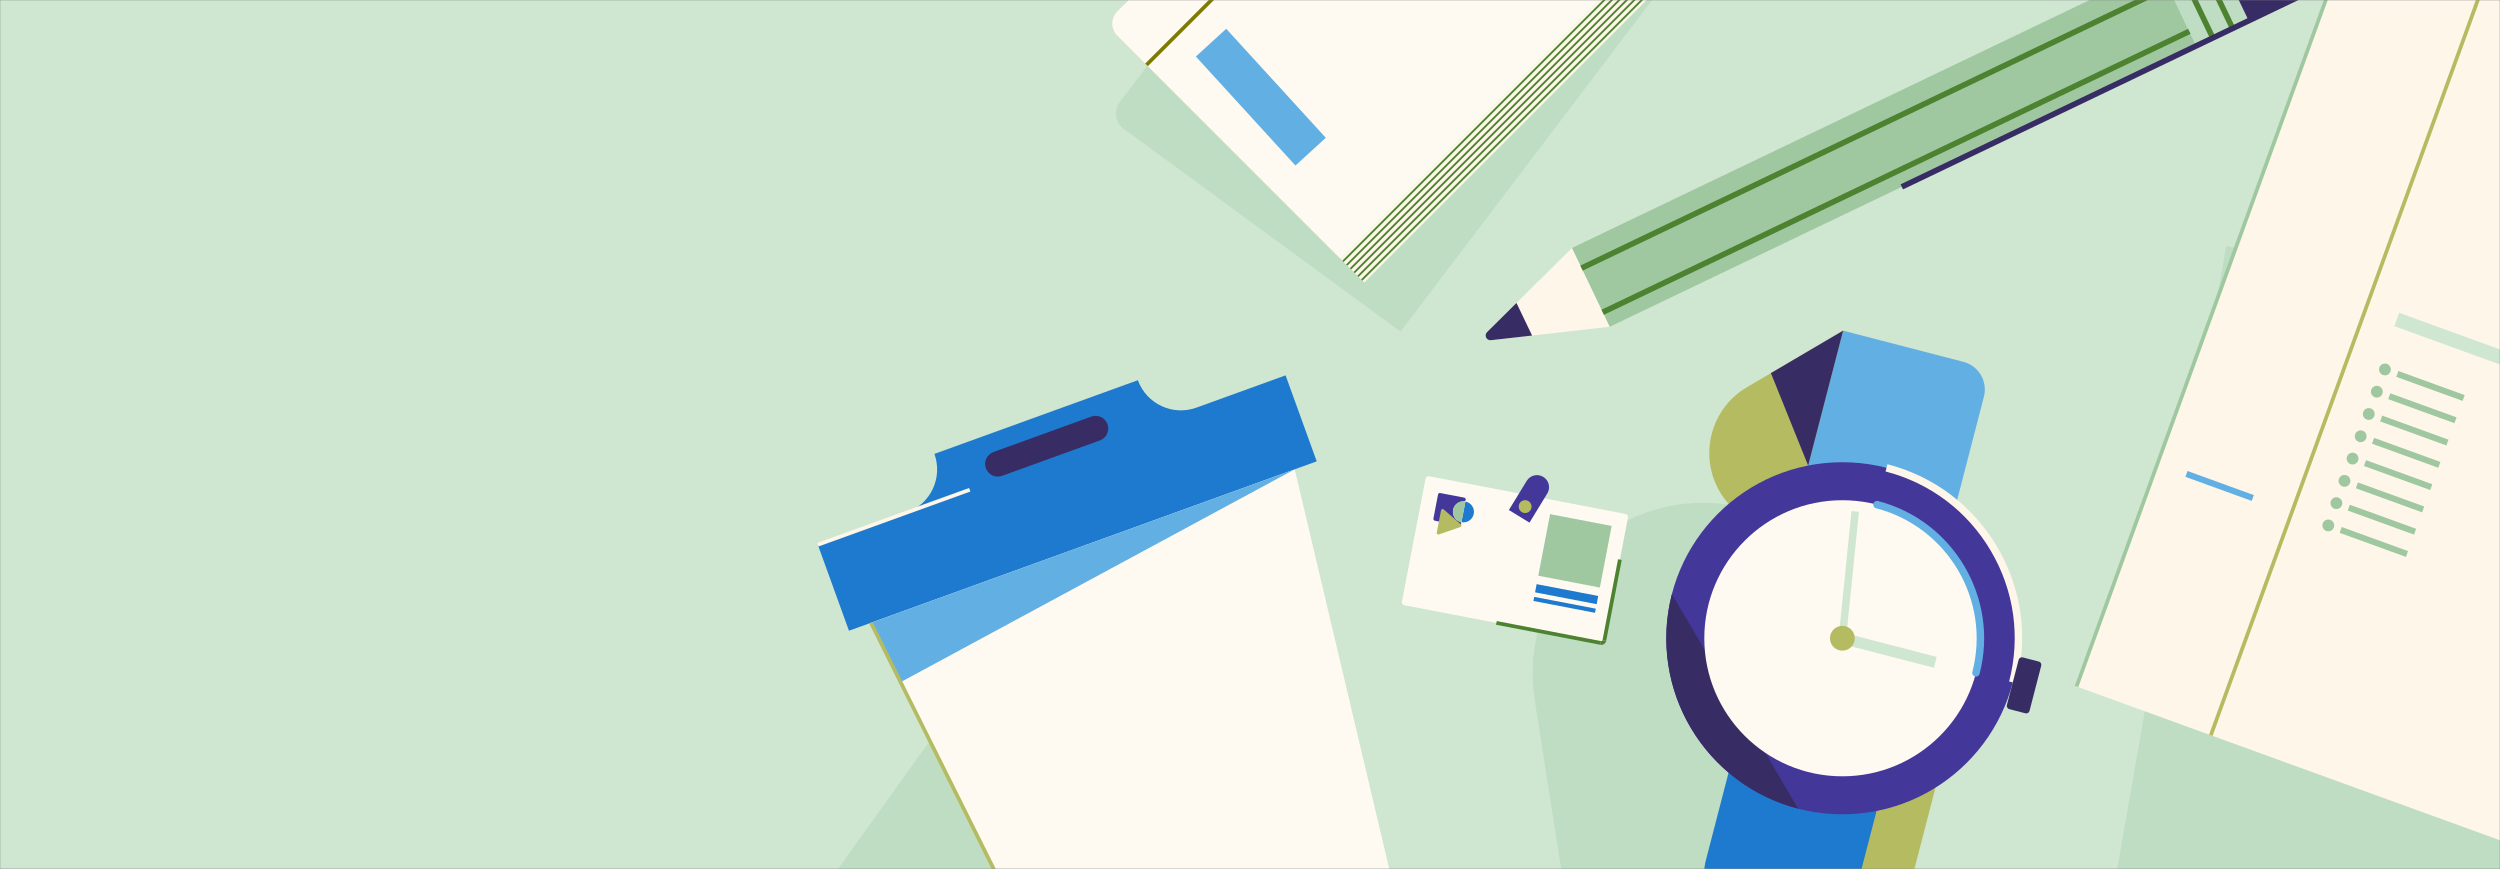 <svg width="1335" height="464" viewBox="0 0 1335 464" fill="none" xmlns="http://www.w3.org/2000/svg">
<rect x="0" y="0" width="1335" height="464" fill="#808080" stroke="none"/>
<g clip-path="url(#clip0_1528_85236)">
<mask id="mask0_1528_85236" style="mask-type:luminance" maskUnits="userSpaceOnUse" x="0" y="0" width="1335" height="465">
<path d="M1335 0H0V464.071H1335V0Z" fill="white"/>
</mask>
<g mask="url(#mask0_1528_85236)">
<path d="M1335 0H0V464.071H1335V0Z" fill="#CFE6D1"/>
<path d="M1335 0H0V464.071H1335V0Z" fill="#CFE6D1"/>
<path d="M1487.79 183.735L1188.82 131.406L1113.47 561.897L1412.44 614.226L1487.79 183.735Z" fill="#BEDDC2"/>
<path d="M1543.32 59.397L1258.03 -44.195L1108.87 366.599L1394.16 470.19L1543.32 59.397Z" fill="#FDF6E9"/>
<path d="M1257.09 -44.536L1107.92 366.256L1109.8 366.939L1258.97 -43.853L1257.09 -44.536Z" fill="#A0C8A0"/>
<path d="M1328.8 -18.497L1179.64 392.295L1181.52 392.978L1330.68 -17.814L1328.8 -18.497Z" fill="#B5BB61"/>
<path d="M1351.95 192.759L1281.17 167.061L1278.59 174.17L1349.36 199.868L1351.95 192.759Z" fill="#CFE6D1"/>
<path d="M1316.13 210.977L1280.74 198.128L1279.62 201.238L1315 214.087L1316.13 210.977Z" fill="#A0C8A0"/>
<path d="M1203.54 264.377L1168.15 251.527L1167.02 254.637L1202.41 267.486L1203.54 264.377Z" fill="#62AFE4"/>
<path d="M1273.56 200.434C1275.3 200.434 1276.71 199.021 1276.71 197.278C1276.71 195.535 1275.3 194.122 1273.56 194.122C1271.81 194.122 1270.4 195.535 1270.4 197.278C1270.4 199.021 1271.81 200.434 1273.56 200.434Z" fill="#A0C8A0"/>
<path d="M1311.81 222.877L1276.42 210.028L1275.29 213.138L1310.68 225.987L1311.81 222.877Z" fill="#A0C8A0"/>
<path d="M1269.24 212.334C1270.98 212.334 1272.39 210.921 1272.39 209.178C1272.39 207.435 1270.98 206.022 1269.24 206.022C1267.49 206.022 1266.08 207.435 1266.08 209.178C1266.08 210.921 1267.49 212.334 1269.24 212.334Z" fill="#A0C8A0"/>
<path d="M1307.49 234.778L1272.1 221.928L1270.97 225.038L1306.36 237.887L1307.49 234.778Z" fill="#A0C8A0"/>
<path d="M1264.92 224.234C1266.66 224.234 1268.07 222.821 1268.07 221.078C1268.07 219.335 1266.66 217.922 1264.92 217.922C1263.17 217.922 1261.76 219.335 1261.76 221.078C1261.76 222.821 1263.17 224.234 1264.92 224.234Z" fill="#A0C8A0"/>
<path d="M1303.17 246.678L1267.78 233.829L1266.65 236.938L1302.04 249.787L1303.17 246.678Z" fill="#A0C8A0"/>
<path d="M1260.59 236.134C1262.34 236.134 1263.75 234.721 1263.75 232.978C1263.75 231.235 1262.34 229.822 1260.59 229.822C1258.85 229.822 1257.44 231.235 1257.44 232.978C1257.44 234.721 1258.85 236.134 1260.59 236.134Z" fill="#A0C8A0"/>
<path d="M1298.85 258.578L1263.46 245.729L1262.33 248.838L1297.72 261.687L1298.85 258.578Z" fill="#A0C8A0"/>
<path d="M1256.27 248.034C1258.02 248.034 1259.43 246.621 1259.43 244.878C1259.43 243.135 1258.02 241.722 1256.27 241.722C1254.53 241.722 1253.12 243.135 1253.12 244.878C1253.12 246.621 1254.53 248.034 1256.27 248.034Z" fill="#A0C8A0"/>
<path d="M1294.53 270.478L1259.14 257.629L1258.01 260.738L1293.4 273.587L1294.53 270.478Z" fill="#A0C8A0"/>
<path d="M1251.95 259.934C1253.7 259.934 1255.11 258.521 1255.11 256.778C1255.11 255.035 1253.7 253.622 1251.95 253.622C1250.21 253.622 1248.8 255.035 1248.8 256.778C1248.8 258.521 1250.21 259.934 1251.95 259.934Z" fill="#A0C8A0"/>
<path d="M1290.21 282.378L1254.82 269.529L1253.69 272.638L1289.08 285.488L1290.21 282.378Z" fill="#A0C8A0"/>
<path d="M1247.63 271.834C1249.37 271.834 1250.79 270.421 1250.79 268.678C1250.79 266.935 1249.37 265.522 1247.63 265.522C1245.89 265.522 1244.48 266.935 1244.48 268.678C1244.48 270.421 1245.89 271.834 1247.63 271.834Z" fill="#A0C8A0"/>
<path d="M1285.88 294.278L1250.5 281.429L1249.37 284.538L1284.76 297.388L1285.88 294.278Z" fill="#A0C8A0"/>
<path d="M1243.31 283.734C1245.05 283.734 1246.47 282.321 1246.47 280.578C1246.47 278.835 1245.05 277.422 1243.31 277.422C1241.57 277.422 1240.16 278.835 1240.16 280.578C1240.16 282.321 1241.57 283.734 1243.31 283.734Z" fill="#A0C8A0"/>
<path d="M895.47 269.59L895.469 269.591C845.758 277.366 811.762 323.968 819.538 373.68L844.096 530.688C851.871 580.4 898.473 614.396 948.185 606.62L948.185 606.62C997.897 598.845 1031.89 552.242 1024.12 502.531L999.559 345.522C991.783 295.811 945.181 261.815 895.47 269.59Z" fill="#BEDDC2"/>
<path d="M806.66 548.58L700.445 696.63L442.002 471.668L529.485 349.728L806.66 548.58Z" fill="#BEDDC2"/>
<path d="M608.519 254.644L531.327 282.599L454.134 310.554L580.836 564.642L627.364 547.792L704.557 519.837L751.085 502.987L685.712 226.69L608.519 254.644Z" fill="#FFFAF1"/>
<path d="M607.62 203.029L498.968 242.377C503.56 255.057 497.003 269.059 484.323 273.651L436.719 290.89L453.348 336.809L703.128 246.353L686.499 200.435L638.894 217.674C626.214 222.266 612.212 215.709 607.62 203.029Z" fill="#1E7ACE"/>
<path d="M582.74 222.458L530.519 241.369C527.006 242.641 525.189 246.521 526.461 250.034C527.734 253.547 531.613 255.364 535.126 254.092L587.348 235.18C590.861 233.908 592.677 230.028 591.405 226.515C590.133 223.002 586.254 221.185 582.74 222.458Z" fill="#382C65"/>
<path d="M480.92 364.27L691.372 250.61L465.104 332.552L480.92 364.27Z" fill="#62AFE4"/>
<path d="M517.501 260.582L436.375 289.941L437.056 291.822L518.181 262.463L517.501 260.582Z" fill="#FDF6E9"/>
<path d="M975.652 318.555L1054.68 339.032L1014.65 493.498C1011.06 507.357 996.892 515.694 983.032 512.102L929.12 498.133L975.652 318.555Z" fill="#B5BB61"/>
<path d="M984.187 176.569L1025.59 246.926L974.281 277.115C954.865 288.539 929.827 282.051 918.403 262.635C906.978 243.22 913.466 218.182 932.882 206.757L984.187 176.569Z" fill="#B5BB61"/>
<path d="M927.836 394.141L1006.86 414.618L981.69 511.754L934.763 499.595C917.048 495.004 906.393 476.895 910.983 459.18L927.836 394.141Z" fill="#1E7ACE"/>
<path d="M984.212 176.575L1048.46 193.223C1056.61 195.336 1061.52 203.674 1059.41 211.83L1038.07 294.188L959.042 273.712L984.212 176.575Z" fill="#62AFE4"/>
<path d="M983.814 434.841C1035.73 434.841 1077.82 392.752 1077.82 340.833C1077.82 288.913 1035.73 246.824 983.814 246.824C931.895 246.824 889.806 288.913 889.806 340.833C889.806 392.752 931.895 434.841 983.814 434.841Z" fill="#433899"/>
<path d="M1076.75 364.915L1072.88 363.912C1079.05 340.121 1075.58 315.353 1063.11 294.172C1050.65 272.99 1030.68 257.93 1006.89 251.766L1007.9 247.894C1032.72 254.326 1053.56 270.041 1066.56 292.144C1079.57 314.246 1083.19 340.09 1076.75 364.915Z" fill="#FDF6E9"/>
<path d="M892.811 317.252C879.788 367.512 909.974 418.813 960.234 431.836L892.811 317.252Z" fill="#382C65"/>
<path d="M983.814 414.547C1024.53 414.547 1057.53 381.544 1057.53 340.833C1057.53 300.121 1024.53 267.119 983.814 267.119C943.103 267.119 910.1 300.121 910.1 340.833C910.1 381.544 943.103 414.547 983.814 414.547Z" fill="#FFFAF1"/>
<path d="M1055.17 361.323C1055.01 361.323 1054.84 361.302 1054.67 361.259C1053.6 360.982 1052.96 359.89 1053.24 358.821C1063.15 320.542 1040.08 281.33 1001.8 271.411C1000.73 271.134 1000.09 270.042 1000.37 268.974C1000.65 267.904 1001.74 267.264 1002.81 267.539C1043.22 278.011 1067.58 319.411 1057.11 359.824C1056.87 360.726 1056.06 361.323 1055.17 361.323Z" fill="#62AFE4"/>
<path d="M1088.73 353.277L1080.13 351.049C1079.17 350.801 1078.2 351.377 1077.95 352.335L1071.69 376.492C1071.44 377.451 1072.01 378.429 1072.97 378.677L1081.57 380.905C1082.53 381.153 1083.51 380.578 1083.76 379.619L1090.02 355.462C1090.26 354.504 1089.69 353.526 1088.73 353.277Z" fill="#382C65"/>
<path d="M988.701 272.914L981.822 340.63L985.801 341.034L992.681 273.318L988.701 272.914Z" fill="#CFE6D1"/>
<path d="M984.567 337.928L983.062 343.737L1032.71 356.601L1034.21 350.792L984.567 337.928Z" fill="#CFE6D1"/>
<path d="M983.814 347.451C987.47 347.451 990.433 344.488 990.433 340.832C990.433 337.177 987.47 334.214 983.814 334.214C980.159 334.214 977.195 337.177 977.195 340.832C977.195 344.488 980.159 347.451 983.814 347.451Z" fill="#B5BB61"/>
<path d="M867.998 274.45L763.193 254.315C762.286 254.14 761.408 254.735 761.234 255.642L748.632 321.238C748.457 322.146 749.052 323.023 749.959 323.197L854.764 343.332C855.672 343.507 856.549 342.912 856.723 342.005L869.325 276.409C869.5 275.501 868.905 274.624 867.998 274.45Z" fill="#FFFAF1"/>
<path d="M855.081 344.362C854.914 344.362 854.745 344.347 854.576 344.314L854.953 342.35C855.321 342.422 855.671 342.18 855.741 341.816L857.705 342.193C857.46 343.471 856.336 344.362 855.081 344.362Z" fill="#4C8230"/>
<path d="M864.033 298.634L855.744 341.816L857.708 342.193L865.997 299.011L864.033 298.634Z" fill="#4C8230"/>
<path d="M799.255 331.649L798.878 333.613L854.576 344.314L854.953 342.35L799.255 331.649Z" fill="#4C8230"/>
<path d="M860.638 280.867L827.745 274.547L821.426 307.44L854.319 313.76L860.638 280.867Z" fill="#A0C8A0"/>
<path d="M853.456 318.25L820.563 311.93L819.722 316.309L852.615 322.628L853.456 318.25Z" fill="#1E7ACE"/>
<path d="M852.151 325.044L819.258 318.725L818.837 320.914L851.73 327.234L852.151 325.044Z" fill="#1E7ACE"/>
<path d="M775.953 272.268C776.483 269.508 778.949 267.61 781.673 267.71C782.171 267.729 782.613 267.398 782.707 266.908C782.81 266.368 782.457 265.846 781.916 265.742L769.076 263.275C768.535 263.171 768.013 263.525 767.909 264.065L765.442 276.906C765.339 277.447 765.692 277.969 766.233 278.072L779.073 280.539C779.614 280.643 780.136 280.289 780.24 279.749C780.334 279.26 780.046 278.789 779.577 278.621C777.009 277.705 775.423 275.028 775.953 272.268Z" fill="#433899"/>
<path d="M782.534 267.809L780.413 278.849C783.461 279.435 786.408 277.438 786.993 274.389C787.579 271.341 785.582 268.394 782.534 267.809Z" fill="#1E7ACE"/>
<path d="M775.953 272.268C775.367 275.317 777.364 278.263 780.413 278.849L782.534 267.809C779.485 267.223 776.539 269.219 775.953 272.268Z" fill="#A0C8A0"/>
<path d="M780.111 279.992L770.897 272.018C770.41 271.597 769.649 271.86 769.528 272.493L767.229 284.459C767.107 285.092 767.716 285.619 768.325 285.408L779.838 281.416C780.446 281.205 780.598 280.414 780.111 279.992Z" fill="#B5BB61"/>
<path d="M824.117 254.655C827.153 256.511 828.111 260.483 826.256 263.519L816.742 279.084L805.739 272.359L815.253 256.794C817.109 253.758 821.081 252.799 824.117 254.655Z" fill="#433899"/>
<path d="M814.415 273.961C816.311 273.961 817.848 272.424 817.848 270.528C817.848 268.632 816.311 267.095 814.415 267.095C812.519 267.095 810.982 268.632 810.982 270.528C810.982 272.424 812.519 273.961 814.415 273.961Z" fill="#B5BB61"/>
<path d="M780.936 -186.261L597.845 54.731C594.581 59.186 595.546 65.444 600.001 68.708L747.87 177.048L936.872 -72.01L780.936 -186.261Z" fill="#BEDDC2"/>
<path d="M896.848 -42.809L715.82 138.219L728.486 150.885L909.514 -30.143L896.848 -42.809Z" fill="#FDF6E9"/>
<path d="M596.67 6.068L764.697 -161.959C768.285 -165.547 774.11 -165.547 777.698 -161.959L896.848 -42.809L715.82 138.218L596.67 19.068C593.083 15.481 593.083 9.655 596.67 6.068Z" fill="#FFFAF1"/>
<path d="M897.827 -41.829L716.8 139.198L717.507 139.905L898.534 -41.122L897.827 -41.829Z" fill="#4C8230"/>
<path d="M899.827 -39.829L718.8 141.198L719.507 141.905L900.534 -39.122L899.827 -39.829Z" fill="#4C8230"/>
<path d="M901.827 -37.829L720.8 143.198L721.507 143.905L902.534 -37.122L901.827 -37.829Z" fill="#4C8230"/>
<path d="M903.827 -35.829L722.8 145.198L723.507 145.905L904.534 -35.122L903.827 -35.829Z" fill="#4C8230"/>
<path d="M905.827 -33.829L724.8 147.198L725.507 147.905L906.534 -33.122L905.827 -33.829Z" fill="#4C8230"/>
<path d="M907.827 -31.829L726.8 149.198L727.507 149.905L908.534 -31.122L907.827 -31.829Z" fill="#4C8230"/>
<path d="M792.565 -147.091L611.538 33.936L612.952 35.35L793.979 -145.677L792.565 -147.091Z" fill="#7D7901"/>
<path d="M707.982 73.582L654.796 15.367L638.579 30.183L691.765 88.398L707.982 73.582Z" fill="#62AFE4"/>
<path d="M839.393 132.426L859.547 174.505L1172.81 24.471L1152.65 -17.609L839.393 132.426Z" fill="#A0C8A0"/>
<path d="M839.39 132.43L859.54 174.502L818.139 179.191L796.166 181.667C793.755 181.921 792.373 179.037 794.093 177.341L809.797 161.771L839.39 132.43Z" fill="#FDF6E9"/>
<path d="M809.797 161.771L818.139 179.191L796.165 181.667C793.755 181.921 792.373 179.037 794.094 177.341L809.797 161.771Z" fill="#382C65"/>
<path d="M1152.65 -17.608L1172.81 24.471L1200.79 11.066L1180.64 -31.014L1152.65 -17.608Z" fill="#BEDDC2"/>
<path d="M1200.79 11.066L1180.64 -31.014L1198.44 -39.54C1200.95 -40.742 1203.97 -39.68 1205.17 -37.17L1220.97 -4.188C1222.17 -1.677 1221.11 1.337 1218.6 2.54L1200.79 11.066Z" fill="#382C65"/>
<path d="M1168.45 15.382L855.182 165.404L856.478 168.11L1169.75 18.088L1168.45 15.382Z" fill="#4C8230"/>
<path d="M1157.16 -8.208L843.884 141.814L845.18 144.52L1158.45 -5.502L1157.16 -8.208Z" fill="#4C8230"/>
<path d="M1162.84 -22.49L1160.14 -21.194L1180.29 20.885L1183 19.589L1162.84 -22.49Z" fill="#4C8230"/>
<path d="M1173.41 -27.554L1170.71 -26.258L1190.86 15.822L1193.57 14.526L1173.41 -27.554Z" fill="#4C8230"/>
<path d="M984.212 176.575L945.664 199.236L965.55 248.593L984.212 176.575Z" fill="#382C65"/>
<path d="M1235.5 -7.212L1014.9 98.43L1016.2 101.136L1236.8 -4.506L1235.5 -7.212Z" fill="#382C65"/>
<path d="M465.998 332.105L464.208 332.998L579.941 565.088L581.731 564.195L465.998 332.105Z" fill="#B5BB61"/>
</g>
</g>
<defs>
<clipPath id="clip0_1528_85236">
<rect width="1335" height="464" fill="white"/>
</clipPath>
</defs>
</svg>

